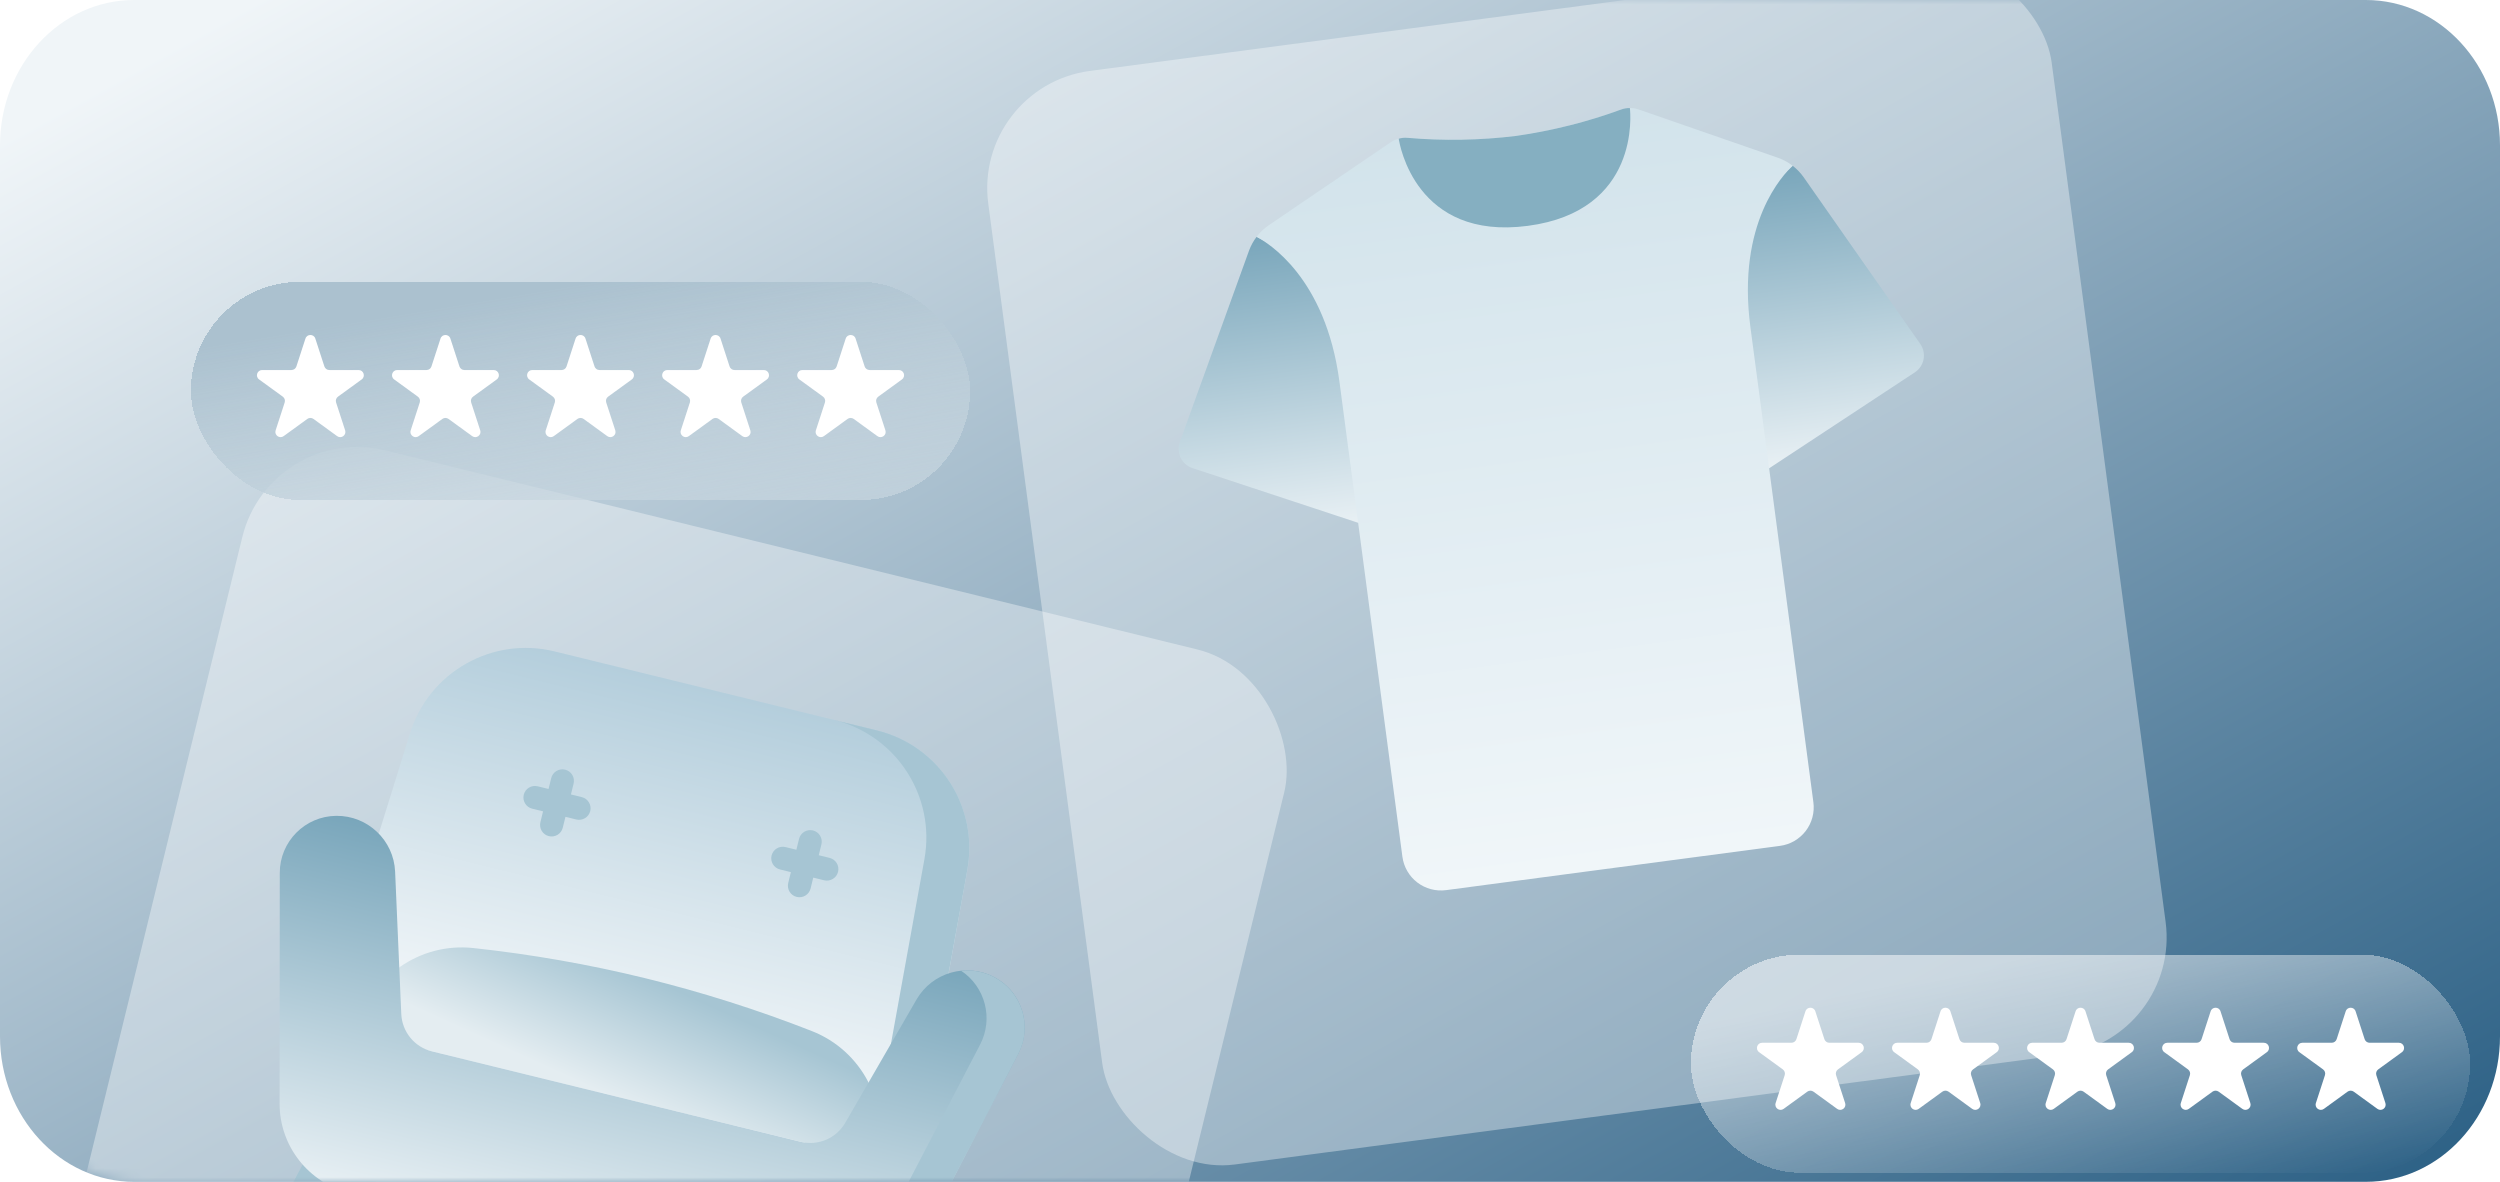 <svg width="275" height="130" viewBox="0 0 275 130" fill="none" xmlns="http://www.w3.org/2000/svg">
<path d="M0 16C0 7.163 6.611 0 14.765 0H260.235C268.389 0 275 7.163 275 16V114C275 122.837 268.389 130 260.235 130H14.765C6.611 130 0 122.837 0 114V16Z" fill="url(#paint0_linear_675_3622)"/>
<mask id="mask0_675_3622" style="mask-type:alpha" maskUnits="userSpaceOnUse" x="0" y="0" width="275" height="130">
<path d="M0 16C0 7.163 7.163 0 16 0H259C267.837 0 275 7.163 275 16V114C275 122.837 267.837 130 259 130H16C7.163 130 0 122.837 0 114V16Z" fill="white"/>
</mask>
<g mask="url(#mask0_675_3622)">
<rect x="29.75" y="46.449" width="118" height="121.344" rx="13" transform="rotate(13.774 29.75 46.449)" fill="white" fill-opacity="0.37"/>
<path d="M45.107 80.643L36.088 109.622C35.001 113.116 37.084 116.803 40.637 117.674L93.24 130.575C96.793 131.446 100.346 129.142 100.998 125.542L106.41 95.677C107.667 88.744 103.312 82.03 96.469 80.352L61.011 71.656C54.168 69.978 47.201 73.915 45.107 80.643Z" fill="url(#paint1_linear_675_3622)"/>
<path d="M100.998 125.542L106.41 95.678C107.667 88.745 103.312 82.031 96.469 80.352L91.743 79.193C98.586 80.872 102.941 87.585 101.685 94.519L96.272 124.383C95.62 127.983 92.067 130.288 88.514 129.416L93.24 130.575C96.793 131.447 100.346 129.142 100.998 125.542Z" fill="#A6C5D3"/>
<path d="M30.485 141.757C28.48 141.265 27.474 139.016 28.446 137.194L33.331 128.022L42.33 130.229L33.681 140.699C33.301 141.158 32.8 141.5 32.235 141.687C31.67 141.875 31.063 141.899 30.485 141.757ZM91.098 156.622C93.103 157.114 95.035 155.586 95.017 153.521L94.93 143.129L85.93 140.922L88.755 154.206C88.879 154.788 89.164 155.324 89.579 155.751C89.993 156.179 90.52 156.48 91.098 156.622Z" fill="#BCD0D9"/>
<path d="M33.33 128.022L31.288 131.856C32.998 133.42 35.108 134.579 37.488 135.163L38.124 135.319L42.329 130.23L33.33 128.022ZM94.929 143.13L85.93 140.923L87.303 147.38L87.939 147.536C90.319 148.119 92.726 148.069 94.966 147.473L94.929 143.13Z" fill="#A6C5D3"/>
<path d="M52.071 104.285C64.886 105.67 77.296 108.714 89.299 113.415C94.82 115.577 97.893 121.486 96.481 127.244L96.385 127.635L39.209 113.613L39.305 113.222C40.717 107.463 46.176 103.647 52.071 104.285Z" fill="url(#paint2_linear_675_3622)"/>
<path d="M54.621 135.188L38.455 131.223C33.932 130.114 30.753 126.059 30.756 121.402L30.76 115.171L30.775 96.01C30.778 92.572 33.548 89.776 36.986 89.743L36.987 89.742C40.448 89.708 43.314 92.425 43.463 95.883L44.141 111.538C44.183 112.495 44.534 113.414 45.141 114.155C45.749 114.897 46.581 115.421 47.512 115.649L88.082 125.599C89.013 125.828 89.994 125.748 90.875 125.372C91.757 124.996 92.493 124.344 92.973 123.514L100.817 109.949C102.55 106.953 106.347 105.87 109.4 107.501L109.401 107.502C112.432 109.123 113.595 112.883 112.007 115.932L103.155 132.926L100.275 138.452C98.123 142.581 93.428 144.705 88.906 143.596L54.621 135.188Z" fill="url(#paint3_linear_675_3622)"/>
<path d="M109.399 107.502L109.399 107.501C108.271 106.897 106.987 106.644 105.714 106.777C108.364 108.528 109.309 112.032 107.812 114.904L98.961 131.898L96.081 137.423C93.929 141.553 89.234 143.677 84.713 142.568L88.905 143.596C93.427 144.705 98.122 142.581 100.274 138.452L103.153 132.926L112.005 115.932C113.594 112.883 112.432 109.123 109.399 107.502Z" fill="#A6C5D3"/>
<path d="M63.998 87.683L62.803 87.39L63.096 86.195C63.135 86.033 63.143 85.865 63.118 85.701C63.093 85.536 63.035 85.378 62.949 85.236C62.862 85.094 62.749 84.97 62.615 84.871C62.48 84.773 62.328 84.701 62.166 84.662C62.005 84.622 61.837 84.615 61.672 84.64C61.508 84.665 61.35 84.723 61.208 84.809C61.065 84.895 60.941 85.009 60.843 85.143C60.745 85.277 60.673 85.43 60.634 85.591L60.341 86.786L59.146 86.493C58.466 86.326 57.78 86.742 57.613 87.422C57.446 88.102 57.862 88.788 58.542 88.955L59.737 89.248L59.444 90.442C59.404 90.604 59.397 90.772 59.422 90.936C59.447 91.101 59.505 91.259 59.591 91.401C59.677 91.544 59.791 91.668 59.925 91.766C60.059 91.865 60.211 91.936 60.373 91.975C60.535 92.015 60.702 92.023 60.867 91.998C61.032 91.972 61.19 91.915 61.332 91.829C61.474 91.742 61.598 91.629 61.697 91.495C61.795 91.36 61.866 91.208 61.906 91.046L62.199 89.852L63.394 90.145C64.073 90.312 64.76 89.895 64.927 89.216C65.094 88.536 64.677 87.85 63.998 87.683ZM91.258 94.368L90.063 94.075L90.356 92.881C90.395 92.719 90.403 92.551 90.378 92.387C90.353 92.222 90.295 92.064 90.209 91.922C90.123 91.779 90.009 91.655 89.875 91.557C89.741 91.458 89.588 91.387 89.427 91.348C89.265 91.308 89.097 91.3 88.933 91.326C88.768 91.351 88.61 91.409 88.468 91.495C88.325 91.581 88.201 91.695 88.103 91.829C88.005 91.963 87.934 92.115 87.894 92.277L87.601 93.471L86.406 93.178C85.727 93.012 85.04 93.428 84.873 94.108C84.706 94.787 85.122 95.474 85.802 95.641L86.997 95.934L86.704 97.128C86.665 97.29 86.657 97.458 86.682 97.622C86.707 97.787 86.765 97.945 86.851 98.087C86.937 98.229 87.051 98.353 87.185 98.452C87.319 98.55 87.471 98.621 87.633 98.661C87.795 98.701 87.963 98.708 88.127 98.683C88.292 98.658 88.45 98.6 88.592 98.514C88.734 98.428 88.858 98.314 88.957 98.18C89.055 98.046 89.126 97.894 89.166 97.732L89.459 96.537L90.654 96.831C91.334 96.997 92.02 96.581 92.187 95.901C92.354 95.222 91.938 94.535 91.258 94.368Z" fill="#A6C5D3"/>
<g filter="url(#filter0_di_675_3622)">
<rect x="17" y="23" width="85.714" height="24" rx="12" fill="url(#paint4_linear_675_3622)" shape-rendering="crispEdges"/>
<path d="M29.599 29.244C29.77 28.717 30.515 28.717 30.686 29.244L31.682 32.309C31.759 32.545 31.978 32.704 32.225 32.704H35.449C36.002 32.704 36.233 33.413 35.785 33.738L33.177 35.633C32.977 35.778 32.893 36.036 32.969 36.272L33.965 39.337C34.136 39.864 33.534 40.301 33.086 39.976L30.478 38.081C30.278 37.936 30.007 37.936 29.807 38.081L27.199 39.976C26.751 40.301 26.148 39.864 26.32 39.337L27.316 36.272C27.392 36.036 27.308 35.778 27.108 35.633L24.5 33.738C24.052 33.413 24.283 32.704 24.836 32.704H28.059C28.307 32.704 28.526 32.545 28.603 32.309L29.599 29.244Z" fill="white"/>
<path d="M44.456 29.244C44.627 28.717 45.372 28.717 45.543 29.244L46.539 32.309C46.616 32.545 46.835 32.704 47.083 32.704H50.306C50.86 32.704 51.09 33.413 50.642 33.738L48.034 35.633C47.834 35.778 47.75 36.036 47.827 36.272L48.823 39.337C48.994 39.864 48.391 40.301 47.944 39.976L45.336 38.081C45.136 37.936 44.864 37.936 44.664 38.081L42.056 39.976C41.608 40.301 41.006 39.864 41.177 39.337L42.173 36.272C42.249 36.036 42.166 35.778 41.965 35.633L39.358 33.738C38.91 33.413 39.14 32.704 39.694 32.704H42.917C43.164 32.704 43.384 32.545 43.46 32.309L44.456 29.244Z" fill="white"/>
<path d="M59.314 29.244C59.485 28.717 60.23 28.717 60.401 29.244L61.397 32.309C61.473 32.545 61.693 32.704 61.94 32.704H65.164C65.717 32.704 65.947 33.413 65.499 33.738L62.892 35.633C62.691 35.778 62.608 36.036 62.684 36.272L63.68 39.337C63.851 39.864 63.249 40.301 62.801 39.976L60.193 38.081C59.993 37.936 59.722 37.936 59.521 38.081L56.914 39.976C56.466 40.301 55.863 39.864 56.034 39.337L57.03 36.272C57.107 36.036 57.023 35.778 56.823 35.633L54.215 33.738C53.767 33.413 53.997 32.704 54.551 32.704H57.774C58.022 32.704 58.241 32.545 58.318 32.309L59.314 29.244Z" fill="white"/>
<path d="M74.17 29.244C74.341 28.717 75.086 28.717 75.257 29.244L76.253 32.309C76.33 32.545 76.549 32.704 76.797 32.704H80.02C80.574 32.704 80.804 33.413 80.356 33.738L77.748 35.633C77.548 35.778 77.464 36.036 77.541 36.272L78.537 39.337C78.708 39.864 78.105 40.301 77.657 39.976L75.05 38.081C74.849 37.936 74.578 37.936 74.378 38.081L71.77 39.976C71.322 40.301 70.72 39.864 70.891 39.337L71.887 36.272C71.963 36.036 71.879 35.778 71.679 35.633L69.072 33.738C68.624 33.413 68.854 32.704 69.407 32.704H72.631C72.878 32.704 73.098 32.545 73.174 32.309L74.17 29.244Z" fill="white"/>
<path d="M89.028 29.244C89.199 28.717 89.944 28.717 90.115 29.244L91.111 32.309C91.187 32.545 91.407 32.704 91.654 32.704H94.877C95.431 32.704 95.661 33.413 95.213 33.738L92.606 35.633C92.405 35.778 92.322 36.036 92.398 36.272L93.394 39.337C93.565 39.864 92.963 40.301 92.515 39.976L89.907 38.081C89.707 37.936 89.436 37.936 89.235 38.081L86.627 39.976C86.18 40.301 85.577 39.864 85.748 39.337L86.744 36.272C86.821 36.036 86.737 35.778 86.537 35.633L83.929 33.738C83.481 33.413 83.711 32.704 84.265 32.704H87.488C87.736 32.704 87.955 32.545 88.032 32.309L89.028 29.244Z" fill="white"/>
</g>
<rect x="107" y="9.511" width="118" height="121.344" rx="13" transform="rotate(-7.553 107 9.511)" fill="white" fill-opacity="0.37"/>
<path d="M210.641 40.951L194.604 51.515L193.191 51.702L191.131 36.162C189.611 24.69 196.181 19.162 197.194 18.237C197.655 18.591 198.059 19.012 198.395 19.486L211.235 37.839C211.403 38.081 211.522 38.354 211.583 38.643C211.644 38.932 211.647 39.23 211.592 39.519C211.537 39.809 211.424 40.085 211.261 40.331C211.098 40.577 210.887 40.787 210.641 40.951ZM148.749 41.779L150.808 57.319L149.396 57.507L131.16 51.485C130.88 51.392 130.622 51.243 130.4 51.048C130.178 50.853 129.998 50.616 129.869 50.351C129.74 50.086 129.665 49.797 129.649 49.503C129.633 49.208 129.676 48.913 129.776 48.635L137.392 27.572C137.592 27.026 137.873 26.514 138.226 26.052C139.445 26.681 147.228 30.308 148.749 41.779Z" fill="url(#paint5_linear_675_3622)"/>
<path d="M197.194 18.237C196.181 19.162 191.023 24.503 192.544 35.975L199.472 88.246C199.621 89.371 199.317 90.508 198.628 91.408C197.938 92.308 196.919 92.897 195.795 93.046L159.064 97.915C157.94 98.064 156.802 97.76 155.902 97.071C155.002 96.381 154.413 95.362 154.264 94.238L147.336 41.967C145.815 30.495 139.444 26.682 138.225 26.052C138.595 25.559 139.043 25.131 139.552 24.784L152.99 15.643C153.521 15.285 154.156 15.115 154.794 15.159C155.753 15.233 157.408 15.359 159.494 15.37C161.922 15.405 164.349 15.266 166.756 14.954C170.715 14.389 174.604 13.411 178.359 12.036C178.964 11.827 179.622 11.826 180.227 12.033L195.582 17.358C196.164 17.56 196.709 17.857 197.194 18.237Z" fill="url(#paint6_linear_675_3622)"/>
<path d="M179.288 11.884C179.356 12.507 180.415 23.206 168.067 24.843C155.72 26.479 153.955 15.874 153.858 15.254C154.162 15.166 154.479 15.133 154.795 15.159C158.778 15.508 162.787 15.44 166.757 14.953C170.716 14.389 174.604 13.411 178.359 12.035C178.657 11.929 178.972 11.877 179.288 11.884Z" fill="#85AFC1"/>
<g filter="url(#filter1_di_675_3622)">
<rect x="182" y="97" width="85.714" height="24" rx="12" fill="url(#paint7_linear_675_3622)" shape-rendering="crispEdges"/>
<path d="M194.599 103.244C194.77 102.717 195.515 102.717 195.686 103.244L196.682 106.309C196.758 106.545 196.978 106.704 197.225 106.704H200.449C201.002 106.704 201.232 107.413 200.785 107.738L198.177 109.633C197.977 109.778 197.893 110.036 197.969 110.272L198.965 113.337C199.136 113.864 198.534 114.301 198.086 113.976L195.478 112.081C195.278 111.936 195.007 111.936 194.807 112.081L192.199 113.976C191.751 114.301 191.148 113.864 191.319 113.337L192.316 110.272C192.392 110.036 192.308 109.778 192.108 109.633L189.5 107.738C189.052 107.413 189.283 106.704 189.836 106.704H193.059C193.307 106.704 193.526 106.545 193.603 106.309L194.599 103.244Z" fill="white"/>
<path d="M209.456 103.244C209.627 102.717 210.372 102.717 210.543 103.244L211.539 106.309C211.616 106.545 211.835 106.704 212.083 106.704H215.306C215.86 106.704 216.09 107.413 215.642 107.738L213.034 109.633C212.834 109.778 212.75 110.036 212.827 110.272L213.823 113.337C213.994 113.864 213.391 114.301 212.943 113.976L210.336 112.081C210.135 111.936 209.864 111.936 209.664 112.081L207.056 113.976C206.608 114.301 206.006 113.864 206.177 113.337L207.173 110.272C207.249 110.036 207.166 109.778 206.965 109.633L204.358 107.738C203.91 107.413 204.14 106.704 204.694 106.704H207.917C208.164 106.704 208.384 106.545 208.46 106.309L209.456 103.244Z" fill="white"/>
<path d="M224.314 103.244C224.485 102.717 225.23 102.717 225.401 103.244L226.397 106.309C226.473 106.545 226.693 106.704 226.94 106.704H230.164C230.717 106.704 230.947 107.413 230.499 107.738L227.892 109.633C227.691 109.778 227.608 110.036 227.684 110.272L228.68 113.337C228.851 113.864 228.249 114.301 227.801 113.976L225.193 112.081C224.993 111.936 224.722 111.936 224.521 112.081L221.914 113.976C221.466 114.301 220.863 113.864 221.034 113.337L222.03 110.272C222.107 110.036 222.023 109.778 221.823 109.633L219.215 107.738C218.767 107.413 218.997 106.704 219.551 106.704H222.774C223.022 106.704 223.241 106.545 223.318 106.309L224.314 103.244Z" fill="white"/>
<path d="M239.17 103.244C239.341 102.717 240.086 102.717 240.257 103.244L241.253 106.309C241.33 106.545 241.549 106.704 241.797 106.704H245.02C245.574 106.704 245.804 107.413 245.356 107.738L242.748 109.633C242.548 109.778 242.464 110.036 242.541 110.272L243.537 113.337C243.708 113.864 243.105 114.301 242.657 113.976L240.05 112.081C239.849 111.936 239.578 111.936 239.378 112.081L236.77 113.976C236.322 114.301 235.72 113.864 235.891 113.337L236.887 110.272C236.963 110.036 236.88 109.778 236.679 109.633L234.072 107.738C233.624 107.413 233.854 106.704 234.407 106.704H237.631C237.878 106.704 238.098 106.545 238.174 106.309L239.17 103.244Z" fill="white"/>
<path d="M254.028 103.244C254.199 102.717 254.944 102.717 255.115 103.244L256.111 106.309C256.187 106.545 256.407 106.704 256.654 106.704H259.877C260.431 106.704 260.661 107.413 260.213 107.738L257.606 109.633C257.405 109.778 257.322 110.036 257.398 110.272L258.394 113.337C258.565 113.864 257.963 114.301 257.515 113.976L254.907 112.081C254.707 111.936 254.436 111.936 254.235 112.081L251.628 113.976C251.18 114.301 250.577 113.864 250.748 113.337L251.744 110.272C251.821 110.036 251.737 109.778 251.537 109.633L248.929 107.738C248.481 107.413 248.711 106.704 249.265 106.704H252.488C252.736 106.704 252.955 106.545 253.032 106.309L254.028 103.244Z" fill="white"/>
</g>
</g>
<defs>
<filter id="filter0_di_675_3622" x="11" y="17" width="105.714" height="44" filterUnits="userSpaceOnUse" color-interpolation-filters="sRGB">
<feFlood flood-opacity="0" result="BackgroundImageFix"/>
<feColorMatrix in="SourceAlpha" type="matrix" values="0 0 0 0 0 0 0 0 0 0 0 0 0 0 0 0 0 0 127 0" result="hardAlpha"/>
<feOffset dx="4" dy="4"/>
<feGaussianBlur stdDeviation="5"/>
<feComposite in2="hardAlpha" operator="out"/>
<feColorMatrix type="matrix" values="0 0 0 0 0.571 0 0 0 0 0.661 0 0 0 0 0.721 0 0 0 0.8 0"/>
<feBlend mode="normal" in2="BackgroundImageFix" result="effect1_dropShadow_675_3622"/>
<feBlend mode="normal" in="SourceGraphic" in2="effect1_dropShadow_675_3622" result="shape"/>
<feColorMatrix in="SourceAlpha" type="matrix" values="0 0 0 0 0 0 0 0 0 0 0 0 0 0 0 0 0 0 127 0" result="hardAlpha"/>
<feOffset dy="4"/>
<feGaussianBlur stdDeviation="2"/>
<feComposite in2="hardAlpha" operator="arithmetic" k2="-1" k3="1"/>
<feColorMatrix type="matrix" values="0 0 0 0 1 0 0 0 0 1 0 0 0 0 1 0 0 0 0.25 0"/>
<feBlend mode="overlay" in2="shape" result="effect2_innerShadow_675_3622"/>
</filter>
<filter id="filter1_di_675_3622" x="176" y="91" width="105.714" height="44" filterUnits="userSpaceOnUse" color-interpolation-filters="sRGB">
<feFlood flood-opacity="0" result="BackgroundImageFix"/>
<feColorMatrix in="SourceAlpha" type="matrix" values="0 0 0 0 0 0 0 0 0 0 0 0 0 0 0 0 0 0 127 0" result="hardAlpha"/>
<feOffset dx="4" dy="4"/>
<feGaussianBlur stdDeviation="5"/>
<feComposite in2="hardAlpha" operator="out"/>
<feColorMatrix type="matrix" values="0 0 0 0 0.281 0 0 0 0 0.455 0 0 0 0 0.571 0 0 0 0.8 0"/>
<feBlend mode="normal" in2="BackgroundImageFix" result="effect1_dropShadow_675_3622"/>
<feBlend mode="normal" in="SourceGraphic" in2="effect1_dropShadow_675_3622" result="shape"/>
<feColorMatrix in="SourceAlpha" type="matrix" values="0 0 0 0 0 0 0 0 0 0 0 0 0 0 0 0 0 0 127 0" result="hardAlpha"/>
<feOffset dy="4"/>
<feGaussianBlur stdDeviation="2"/>
<feComposite in2="hardAlpha" operator="arithmetic" k2="-1" k3="1"/>
<feColorMatrix type="matrix" values="0 0 0 0 1 0 0 0 0 1 0 0 0 0 1 0 0 0 0.25 0"/>
<feBlend mode="overlay" in2="shape" result="effect2_innerShadow_675_3622"/>
</filter>
<linearGradient id="paint0_linear_675_3622" x1="111.661" y1="-48" x2="235.079" y2="174.959" gradientUnits="userSpaceOnUse">
<stop offset="0.006" stop-color="#F0F5F8"/>
<stop offset="1" stop-color="#19527A"/>
</linearGradient>
<linearGradient id="paint1_linear_675_3622" x1="78.74" y1="76.004" x2="66.938" y2="124.125" gradientUnits="userSpaceOnUse">
<stop stop-color="#B4CEDC"/>
<stop offset="1" stop-color="white"/>
</linearGradient>
<linearGradient id="paint2_linear_675_3622" x1="72.206" y1="107.905" x2="66.581" y2="120.326" gradientUnits="userSpaceOnUse">
<stop stop-color="#A6C5D3"/>
<stop offset="1" stop-color="#E4EDF1"/>
</linearGradient>
<linearGradient id="paint3_linear_675_3622" x1="73.241" y1="98.426" x2="63.681" y2="137.41" gradientUnits="userSpaceOnUse">
<stop stop-color="#79A6BB"/>
<stop offset="1" stop-color="#E8F0F4"/>
</linearGradient>
<linearGradient id="paint4_linear_675_3622" x1="32.283" y1="27.826" x2="44.009" y2="98.232" gradientUnits="userSpaceOnUse">
<stop stop-color="#ABC1CF"/>
<stop offset="1" stop-color="white" stop-opacity="0"/>
</linearGradient>
<linearGradient id="paint5_linear_675_3622" x1="167.71" y1="22.145" x2="172" y2="54.511" gradientUnits="userSpaceOnUse">
<stop stop-color="#79A6BB"/>
<stop offset="1" stop-color="#E8F0F4"/>
</linearGradient>
<linearGradient id="paint6_linear_675_3622" x1="166.569" y1="13.54" x2="182.499" y2="130" gradientUnits="userSpaceOnUse">
<stop stop-color="#D2E3EB"/>
<stop offset="1" stop-color="#FDFEFF"/>
</linearGradient>
<linearGradient id="paint7_linear_675_3622" x1="197.283" y1="101.826" x2="203.504" y2="132.226" gradientUnits="userSpaceOnUse">
<stop stop-color="white" stop-opacity="0.52"/>
<stop offset="1" stop-color="white" stop-opacity="0"/>
</linearGradient>
</defs>
</svg>
